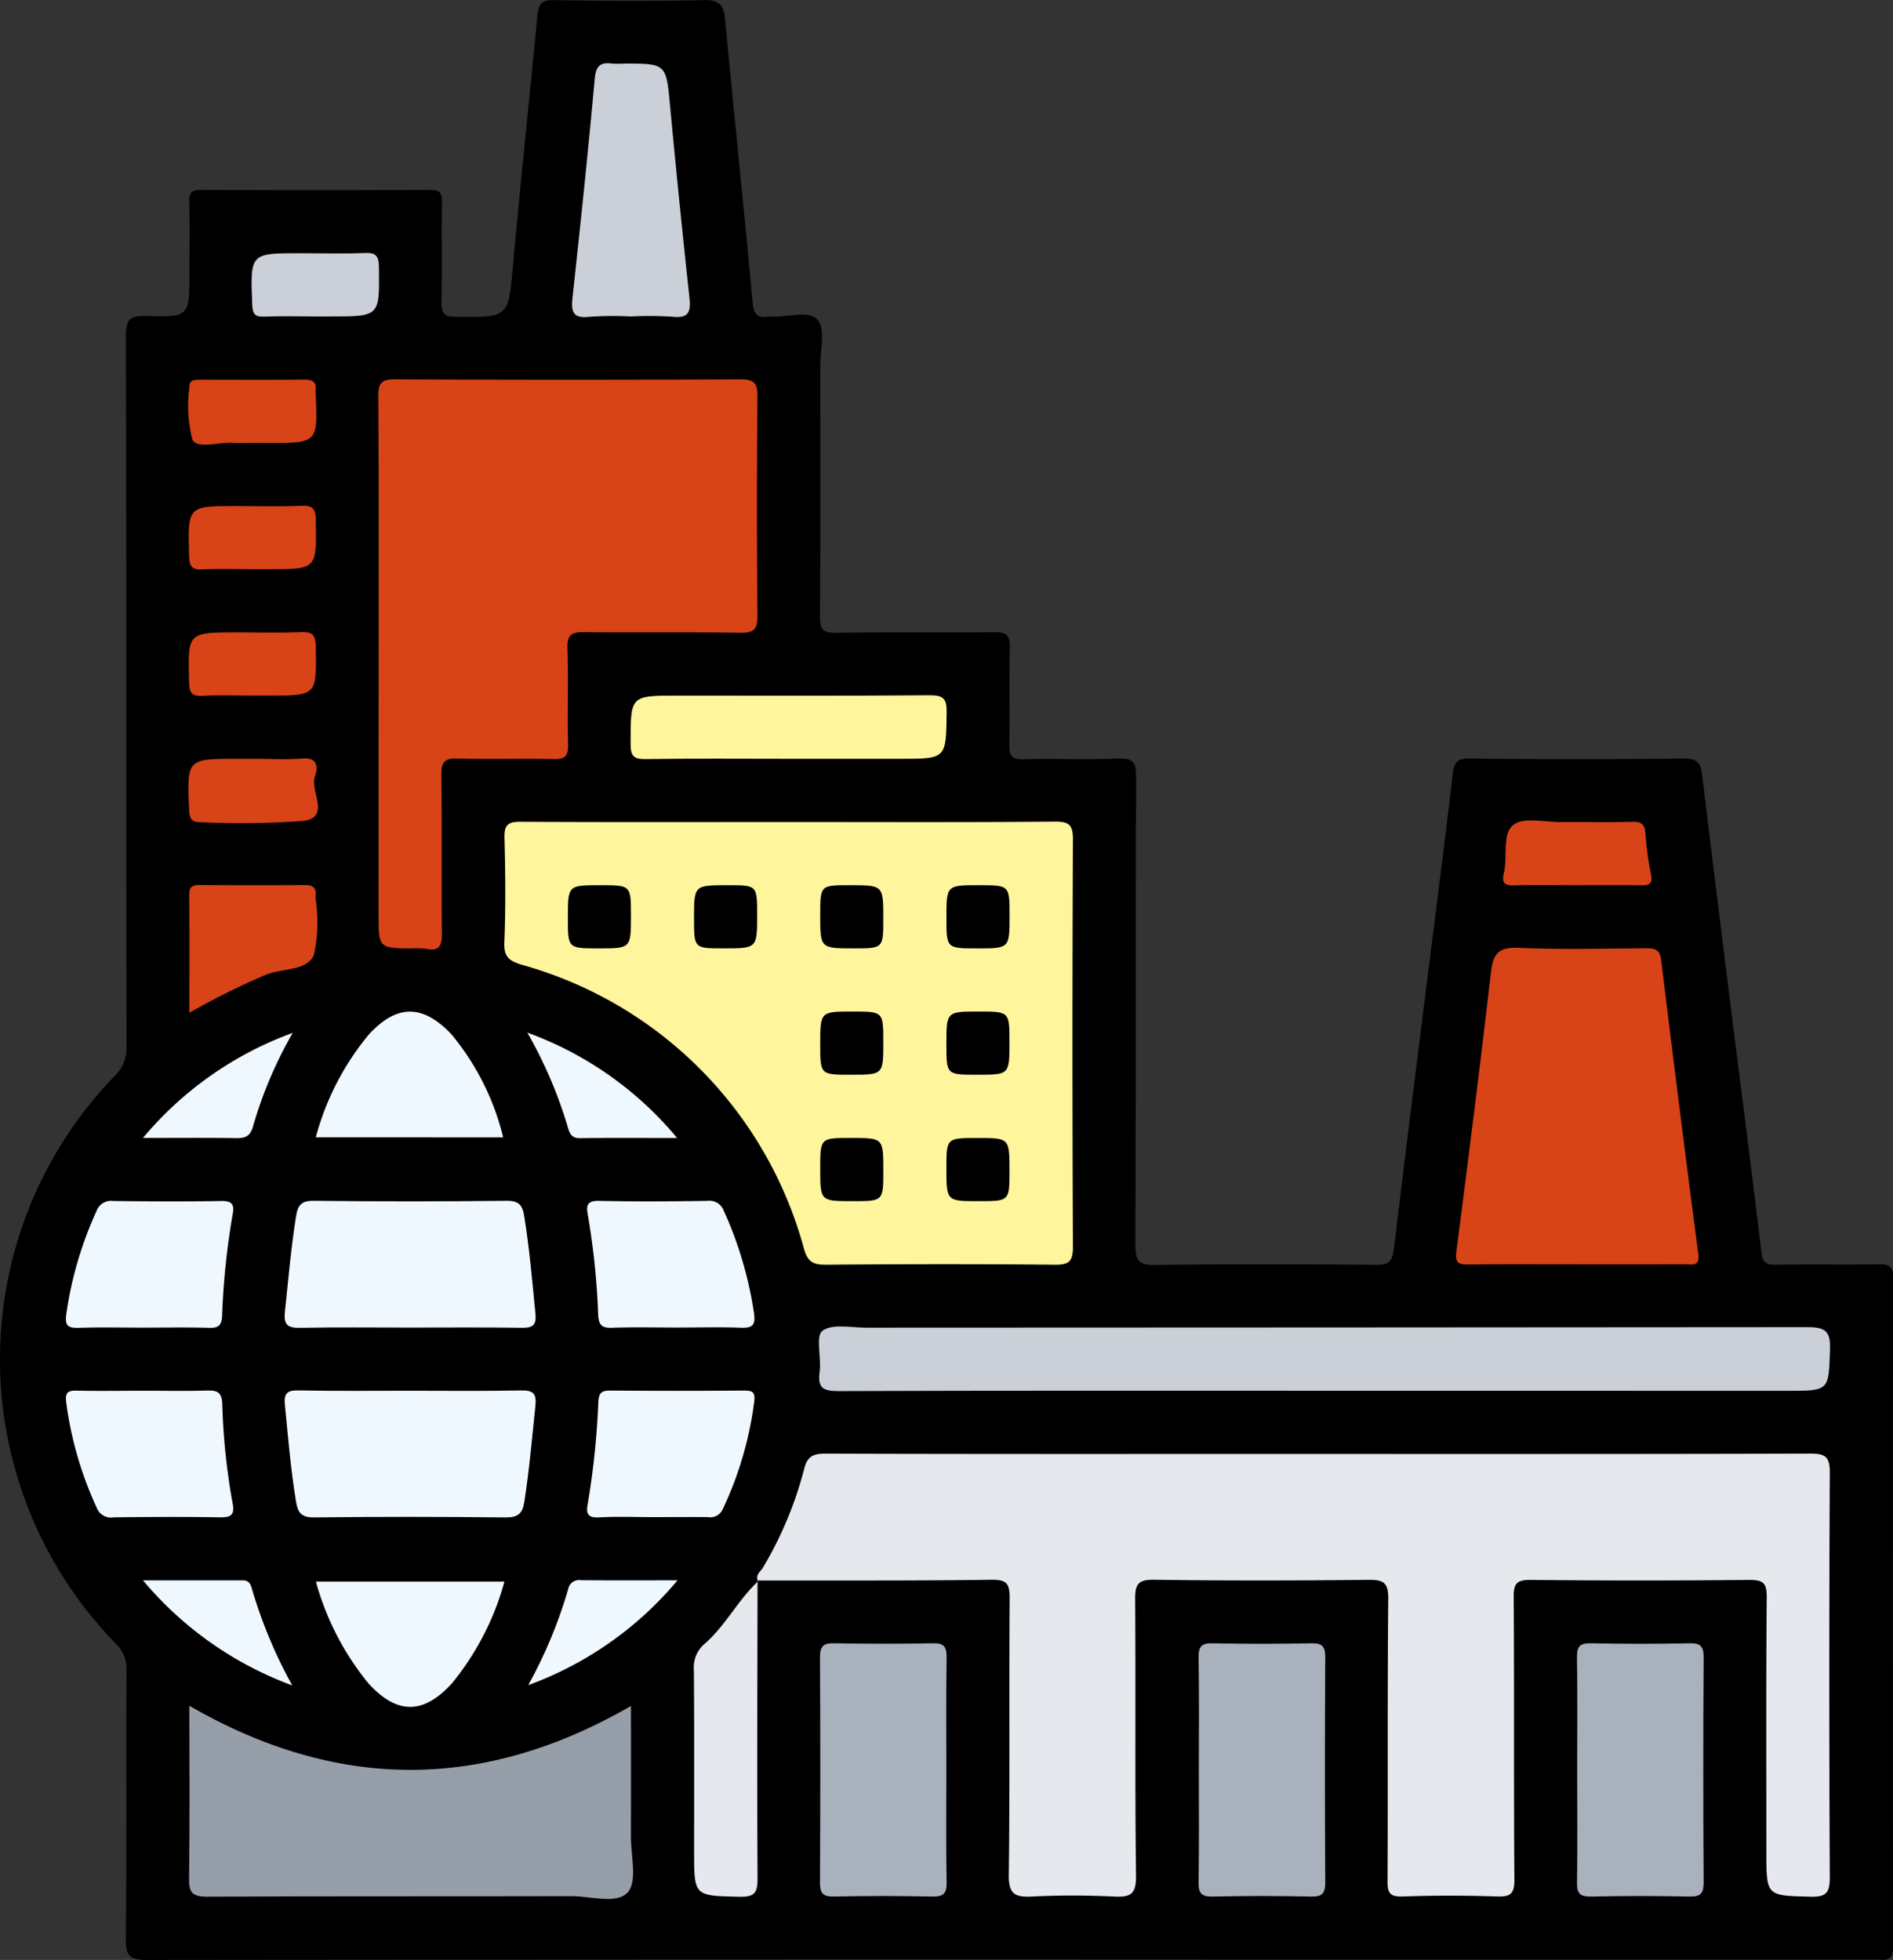 <svg xmlns="http://www.w3.org/2000/svg" width="87.996" height="91.126" viewBox="0 0 87.996 91.126">
  <rect x="0" y="0" width="87.996" height="91.126" fill="#333333" stroke="none"/>
  <g id="Grupo_128173" data-name="Grupo 128173" transform="translate(-2246.044 -1318.873)">
    <path id="Trazado_154883" data-name="Trazado 154883" d="M2292.917,1409.978q-20.02,0-40.041.021c-.806,0-.992-.187-.983-.988.045-4.161.014-8.323.03-12.485a1.575,1.575,0,0,0-.473-1.209,18.936,18.936,0,0,1-.028-26.469,1.773,1.773,0,0,0,.5-1.384c-.008-10.986,0-21.972-.025-32.958,0-.758.166-.965.935-.943,2.016.059,2.017.018,2.017-2,0-1.1.021-2.2-.01-3.3-.012-.444.124-.563.562-.56q5.314.025,10.629,0c.443,0,.566.125.559.564-.025,1.56.012,3.122-.022,4.681-.011.525.148.648.659.654,2.485.031,2.446.044,2.668-2.423.349-3.868.764-7.73,1.133-11.6.05-.522.207-.712.776-.7,2.321.04,4.643.051,6.963,0,.714-.017.92.219.983.886.414,4.384.875,8.763,1.277,13.148.052.573.221.766.756.677a.389.389,0,0,1,.092,0c.75.063,1.748-.335,2.181.162.367.422.116,1.4.117,2.125,0,3.886.014,7.773-.011,11.659,0,.583.124.77.739.76,2.443-.039,4.887,0,7.33-.03.584-.008.777.127.758.743-.048,1.5.005,3-.028,4.5-.011.511.121.676.649.663,1.465-.036,2.933.027,4.4-.03.679-.026.852.146.849.841-.029,7.252-.005,14.505-.037,21.757,0,.753.159.956.932.946,3.42-.048,6.841-.035,10.261-.007.574.005.753-.153.823-.728.625-5.189,1.285-10.375,1.934-15.562.273-2.184.556-4.367.806-6.554.059-.516.214-.7.778-.693q4.994.051,9.987,0c.609-.007.76.217.825.747q.749,6.191,1.531,12.378c.41,3.276.838,6.55,1.224,9.828.056.479.222.586.669.579,1.588-.025,3.177.006,4.764-.019.473-.008.689.052.688.621q-.028,15.561,0,31.121c0,.734-.407.585-.809.585q-14.8,0-29.6,0Z"/>
    <path id="Trazado_154884" data-name="Trazado 154884" d="M2358.378,1540.424c-.147-.293.122-.448.232-.64a17.473,17.473,0,0,0,1.9-4.541c.144-.59.386-.75.98-.748,6.9.023,13.8.015,20.706.015,8.368,0,16.736.009,25.1-.016.7,0,.9.149.9.883q-.049,9.409,0,18.818c0,.7-.151.919-.884.9-2.064-.05-2.065-.014-2.065-2.086,0-3.948-.017-7.9.017-11.842.005-.647-.158-.8-.8-.8q-5.084.052-10.169,0c-.651-.007-.8.168-.793.8.03,4.375,0,8.751.032,13.127.005.656-.172.814-.806.792q-2.2-.075-4.4,0c-.591.019-.694-.175-.691-.719.022-4.376-.008-8.751.033-13.127.007-.748-.223-.883-.908-.876-3.329.035-6.658.043-9.986-.005-.754-.011-.875.235-.87.914.03,4.284-.015,8.568.04,12.852.011.854-.252,1-1.011.964-1.28-.062-2.567-.063-3.846,0-.791.039-1.068-.131-1.057-1.01.054-4.283.01-8.567.04-12.851,0-.65-.1-.877-.825-.868-3.633.049-7.268.03-10.9.035Z" transform="translate(-77.094 -148.037)" fill="#e5e8ec"/>
    <path id="Trazado_154885" data-name="Trazado 154885" d="M2334.145,1440.764c4.093,0,8.185.018,12.278-.018.69-.006.846.17.843.851q-.043,9.456,0,18.911c0,.7-.183.847-.854.84-3.542-.036-7.086-.029-10.628,0-.562,0-.831-.106-1.012-.709a18.8,18.8,0,0,0-13.132-13.238c-.569-.177-.833-.357-.805-1.029.067-1.619.049-3.244.007-4.865-.016-.6.15-.758.75-.754C2325.776,1440.777,2329.96,1440.764,2334.145,1440.764Z" transform="translate(-51.347 -83.673)" fill="#fff59d"/>
    <path id="Trazado_154886" data-name="Trazado 154886" d="M2302.16,1388.315c0-4.129.016-8.258-.016-12.386-.006-.658.184-.8.813-.794q8.012.039,16.025,0c.663,0,.794.2.788.819q-.046,5.092,0,10.184c.008.677-.218.789-.827.78-2.411-.034-4.823,0-7.234-.027-.577-.007-.79.119-.77.743.048,1.5-.007,3,.028,4.495.012.524-.142.675-.663.663-1.495-.034-2.992.021-4.486-.028-.625-.02-.748.2-.741.772.03,2.446,0,4.894.024,7.34.006.571-.1.87-.741.739a3.318,3.318,0,0,0-.64-.019c-1.563-.009-1.563-.009-1.563-1.627Z" transform="translate(-38.516 -38.626)" fill="#d84318"/>
    <path id="Trazado_154887" data-name="Trazado 154887" d="M2274.091,1571.911c6.885,3.966,13.651,3.968,20.527.008,0,2.094.006,4.093,0,6.091,0,.881.3,2.063-.144,2.566-.513.578-1.718.18-2.62.182-5.644.016-11.288-.005-16.932.026-.7,0-.856-.188-.845-.863C2274.115,1577.294,2274.091,1574.666,2274.091,1571.911Z" transform="translate(-19.244 -173.726)" fill="#959ea9"/>
    <path id="Trazado_154888" data-name="Trazado 154888" d="M2467.609,1474.176c-1.68,0-3.359-.011-5.039.007-.451.005-.641-.058-.57-.6.562-4.334,1.111-8.67,1.613-13.012.1-.854.359-1.153,1.269-1.112,1.981.088,3.969.037,5.954.019.431,0,.63.081.689.575q.829,6.826,1.723,13.645c.078.6-.289.476-.6.477C2470.969,1474.179,2469.289,1474.176,2467.609,1474.176Z" transform="translate(-148.258 -96.518)" fill="#d84318"/>
    <path id="Trazado_154889" data-name="Trazado 154889" d="M2390.918,1518.62c-7.511,0-15.022-.011-22.533.017-.719,0-.956-.167-.857-.9.089-.653-.2-1.652.127-1.9.45-.345,1.33-.149,2.025-.15q21.891-.006,43.782-.023c.836,0,1.06.207,1.032,1.038-.065,1.919-.02,1.921-1.961,1.921Z" transform="translate(-83.383 -135.086)" fill="#cbd0d8"/>
    <path id="Trazado_154890" data-name="Trazado 154890" d="M2479.93,1568.521c0-1.741.018-3.482-.011-5.223-.008-.507.124-.682.653-.67q2.285.051,4.572,0c.519-.011.666.138.663.661q-.034,5.222,0,10.445c0,.506-.123.682-.652.67q-2.285-.051-4.572,0c-.519.011-.673-.137-.663-.661C2479.95,1572,2479.93,1570.262,2479.93,1568.521Z" transform="translate(-160.569 -167.352)" fill="#a9b1bc"/>
    <path id="Trazado_154891" data-name="Trazado 154891" d="M2423.8,1568.521c0-1.741.017-3.482-.011-5.223-.009-.507.124-.682.653-.67q2.285.051,4.572,0c.519-.011.666.138.663.661q-.034,5.222,0,10.445c0,.506-.123.682-.653.67q-2.284-.051-4.572,0c-.519.011-.673-.137-.663-.661C2423.815,1572,2423.8,1570.262,2423.8,1568.521Z" transform="translate(-122.028 -167.352)" fill="#a9b1bc"/>
    <path id="Trazado_154892" data-name="Trazado 154892" d="M2373.526,1568.526c0,1.741-.02,3.482.012,5.222.01.529-.161.665-.669.655-1.523-.031-3.048-.034-4.572,0-.537.013-.649-.177-.646-.676q.029-5.223,0-10.445c0-.528.161-.665.668-.655,1.524.031,3.049.034,4.572,0,.537-.013.655.177.647.676C2373.51,1565.044,2373.526,1566.784,2373.526,1568.526Z" transform="translate(-83.49 -167.352)" fill="#a9b1bc"/>
    <path id="Trazado_154893" data-name="Trazado 154893" d="M2294.049,1502.89c-1.679,0-3.358-.02-5.037.011-.569.011-.81-.09-.74-.743.159-1.489.283-2.981.521-4.461.081-.5.252-.705.813-.7q4.487.05,8.975,0c.561-.006.733.2.814.7.244,1.511.374,3.032.523,4.553.055.561-.155.656-.649.65C2297.529,1502.875,2295.789,1502.89,2294.049,1502.89Z" transform="translate(-28.984 -122.293)" fill="#f0f8ff"/>
    <path id="Trazado_154894" data-name="Trazado 154894" d="M2294.115,1525.141c1.71,0,3.42.022,5.128-.013.564-.011.739.127.678.714-.155,1.49-.284,2.98-.514,4.462-.087.56-.306.734-.882.728-2.96-.032-5.922-.036-8.883,0-.616.008-.768-.233-.853-.762-.24-1.481-.367-2.972-.511-4.462-.05-.517.075-.692.617-.682C2290.634,1525.161,2292.375,1525.141,2294.115,1525.141Z" transform="translate(-28.989 -141.607)" fill="#f0f8ff"/>
    <path id="Trazado_154895" data-name="Trazado 154895" d="M2333.618,1340.025a16.062,16.062,0,0,0-1.92.015c-.815.1-.859-.279-.788-.932.367-3.371.724-6.744,1.027-10.122.056-.622.267-.791.822-.718a4.218,4.218,0,0,0,.549,0c1.969,0,1.949,0,2.136,2q.416,4.426.893,8.846c.073.672,0,1.015-.8.923A16.682,16.682,0,0,0,2333.618,1340.025Z" transform="translate(-58.249 -6.439)" fill="#cbd0d8"/>
    <path id="Trazado_154896" data-name="Trazado 154896" d="M2346.868,1424.959c-2.2,0-4.393-.02-6.589.014-.562.009-.71-.135-.711-.705,0-2.247-.027-2.247,2.178-2.247,3.9,0,7.809.016,11.713-.016.639-.005.812.151.8.8-.028,2.155,0,2.155-2.18,2.155Z" transform="translate(-64.21 -70.806)" fill="#fff59d"/>
    <path id="Trazado_154897" data-name="Trazado 154897" d="M2337.292,1502.894c-1.008,0-2.017-.025-3.023.011-.477.017-.612-.136-.638-.608a35.175,35.175,0,0,0-.481-4.65c-.084-.439-.022-.654.521-.642,1.679.036,3.36.025,5.04,0a.713.713,0,0,1,.767.478,17.82,17.82,0,0,1,1.394,4.727c.09.615-.1.713-.647.691C2339.248,1502.866,2338.269,1502.895,2337.292,1502.894Z" transform="translate(-59.781 -122.298)" fill="#f0f8ff"/>
    <path id="Trazado_154898" data-name="Trazado 154898" d="M2259.438,1525.149c.974,0,1.948.019,2.922-.008.463-.013.7.054.722.613a30.806,30.806,0,0,0,.482,4.633c.112.554-.1.658-.6.649-1.643-.029-3.287-.019-4.931,0a.707.707,0,0,1-.784-.444,16.948,16.948,0,0,1-1.419-4.889c-.058-.473.067-.57.506-.558C2257.367,1525.168,2258.4,1525.149,2259.438,1525.149Z" transform="translate(-6.707 -141.615)" fill="#f0f8ff"/>
    <path id="Trazado_154899" data-name="Trazado 154899" d="M2259.374,1502.9c-.974,0-1.948-.021-2.921.009-.481.015-.7-.043-.616-.628a17.353,17.353,0,0,1,1.406-4.8.712.712,0,0,1,.771-.467c1.674.019,3.349.029,5.022,0,.517-.01.622.17.533.628a35.02,35.02,0,0,0-.489,4.724c-.025.45-.186.554-.6.544C2261.444,1502.88,2260.409,1502.9,2259.374,1502.9Z" transform="translate(-6.712 -122.301)" fill="#f0f8ff"/>
    <path id="Trazado_154900" data-name="Trazado 154900" d="M2336.145,1531.03c-.825,0-1.651-.035-2.473.012-.547.032-.606-.2-.522-.642a37.407,37.407,0,0,0,.49-4.742c.024-.393.148-.516.54-.513q3.115.025,6.231,0c.381,0,.529.061.476.5a16.578,16.578,0,0,1-1.452,4.991.647.647,0,0,1-.724.392C2337.856,1531.023,2337,1531.03,2336.145,1531.03Z" transform="translate(-59.782 -141.619)" fill="#f0f8ff"/>
    <path id="Trazado_154901" data-name="Trazado 154901" d="M2351.905,1553.34c-.006,4.611-.026,9.221,0,13.831,0,.65-.1.882-.824.866-2.123-.047-2.124-.008-2.124-2.113,0-2.809.01-5.619-.01-8.428a1.42,1.42,0,0,1,.479-1.2c.982-.848,1.563-2.046,2.507-2.93Z" transform="translate(-70.647 -160.976)" fill="#e5e8ec"/>
    <path id="Trazado_154902" data-name="Trazado 154902" d="M2292.88,1474.768a12.516,12.516,0,0,1,2.483-4.8c1.3-1.4,2.5-1.386,3.822.011a11.912,11.912,0,0,1,2.406,4.792Z" transform="translate(-32.156 -103.016)" fill="#f0f8ff"/>
    <path id="Trazado_154903" data-name="Trazado 154903" d="M2301.661,1553.487a12.82,12.82,0,0,1-2.438,4.725c-1.323,1.458-2.556,1.462-3.879.011a12.8,12.8,0,0,1-2.446-4.736Z" transform="translate(-32.168 -161.077)" fill="#f0f8ff"/>
    <path id="Trazado_154904" data-name="Trazado 154904" d="M2274.118,1456.093c0-1.913.009-3.7-.007-5.5,0-.4.191-.441.51-.44,1.619.009,3.238.016,4.856,0,.414-.005.553.151.505.535a.72.72,0,0,0,0,.092,7.1,7.1,0,0,1-.079,2.631c-.332.755-1.49.6-2.257.925A34.741,34.741,0,0,0,2274.118,1456.093Z" transform="translate(-19.27 -90.132)" fill="#d84318"/>
    <path id="Trazado_154905" data-name="Trazado 154905" d="M2472.324,1443.579c-.946,0-1.893-.02-2.838.009-.452.013-.6-.11-.491-.571.188-.762-.1-1.824.449-2.245.489-.373,1.461-.122,2.22-.128,1.1-.009,2.2.017,3.3-.012.429-.012.585.116.615.551a15.152,15.152,0,0,0,.258,1.906c.091.463-.13.5-.488.495C2474.338,1443.57,2473.331,1443.579,2472.324,1443.579Z" transform="translate(-153.045 -83.55)" fill="#d84318"/>
    <path id="Trazado_154906" data-name="Trazado 154906" d="M2276.952,1396.842c-.764,0-1.529-.029-2.291.01-.5.026-.6-.159-.611-.626-.066-2.323-.08-2.322,2.208-2.322,1.008,0,2.017.029,3.023-.012.535-.022.65.166.659.674.037,2.276.054,2.276-2.164,2.276Z" transform="translate(-19.215 -51.504)" fill="#d84318"/>
    <path id="Trazado_154907" data-name="Trazado 154907" d="M2276.95,1415.591c-.764,0-1.529-.03-2.291.011-.5.026-.6-.167-.608-.63-.065-2.319-.079-2.319,2.21-2.319,1.008,0,2.017.029,3.024-.012.535-.022.646.175.654.677.038,2.273.054,2.273-2.166,2.273Z" transform="translate(-19.216 -64.377)" fill="#d84318"/>
    <path id="Trazado_154908" data-name="Trazado 154908" d="M2277.012,1431.391c.764,0,1.531.047,2.29-.013.727-.058.7.451.57.81-.258.7.756,1.909-.535,2.09a39.037,39.037,0,0,1-4.758.061c-.457.007-.54-.167-.559-.584-.1-2.363-.115-2.363,2.258-2.363Z" transform="translate(-19.185 -77.238)" fill="#d84318"/>
    <path id="Trazado_154909" data-name="Trazado 154909" d="M2286.317,1359.345c-.792,0-1.585-.025-2.376.01-.454.02-.54-.15-.557-.573-.093-2.375-.1-2.375,2.224-2.375,1.005,0,2.012.03,3.016-.012.532-.023.643.165.649.667.03,2.283.046,2.283-2.225,2.283Z" transform="translate(-25.615 -25.76)" fill="#cbd0d8"/>
    <path id="Trazado_154910" data-name="Trazado 154910" d="M2276.99,1378.11c-.305,0-.612.017-.916,0-.66-.045-1.679.3-1.9-.143a6.289,6.289,0,0,1-.143-2.421c-.012-.361.215-.372.478-.371,1.619,0,3.238.01,4.857-.005.378,0,.589.09.531.508a.5.5,0,0,0,0,.092c.108,2.345.108,2.345-2.173,2.345Z" transform="translate(-19.184 -38.648)" fill="#d84318"/>
    <path id="Trazado_154911" data-name="Trazado 154911" d="M2324.252,1472.05a16.253,16.253,0,0,1,6.962,4.9c-1.631,0-3.08-.011-4.529.007-.422,0-.476-.265-.569-.568A20.615,20.615,0,0,0,2324.252,1472.05Z" transform="translate(-53.694 -105.166)" fill="#f0f8ff"/>
    <path id="Trazado_154912" data-name="Trazado 154912" d="M2331.322,1553.28a16.324,16.324,0,0,1-6.939,4.873,21.739,21.739,0,0,0,1.856-4.458.515.515,0,0,1,.594-.421C2328.257,1553.288,2329.681,1553.28,2331.322,1553.28Z" transform="translate(-53.784 -160.931)" fill="#f0f8ff"/>
    <path id="Trazado_154913" data-name="Trazado 154913" d="M2274.2,1472.087a19.552,19.552,0,0,0-1.844,4.345c-.127.452-.349.556-.776.549-1.37-.022-2.741-.008-4.341-.008A16.364,16.364,0,0,1,2274.2,1472.087Z" transform="translate(-14.55 -105.191)" fill="#f0f8ff"/>
    <path id="Trazado_154914" data-name="Trazado 154914" d="M2274.191,1558.182a16.486,16.486,0,0,1-6.937-4.883c1.659,0,3.158,0,4.657,0,.279,0,.351.2.41.41A22.1,22.1,0,0,0,2274.191,1558.182Z" transform="translate(-14.562 -160.947)" fill="#f0f8ff"/>
    <path id="Trazado_154915" data-name="Trazado 154915" d="M2386.4,1489.076c0-1.4,0-1.4,1.441-1.4,1.491,0,1.491,0,1.491,1.536,0,1.4,0,1.4-1.441,1.4C2386.4,1490.612,2386.4,1490.612,2386.4,1489.076Z" transform="translate(-96.362 -115.892)"/>
    <path id="Trazado_154916" data-name="Trazado 154916" d="M2370.62,1489.191c0,1.421,0,1.421-1.423,1.421-1.51,0-1.51,0-1.51-1.517,0-1.421,0-1.421,1.424-1.421C2370.62,1487.674,2370.62,1487.674,2370.62,1489.191Z" transform="translate(-83.515 -115.892)"/>
    <path id="Trazado_154917" data-name="Trazado 154917" d="M2387.821,1471.864c-1.422,0-1.422,0-1.422-1.422,0-1.517,0-1.517,1.51-1.517,1.422,0,1.422,0,1.422,1.422C2389.332,1471.864,2389.332,1471.864,2387.821,1471.864Z" transform="translate(-96.362 -103.021)"/>
    <path id="Trazado_154918" data-name="Trazado 154918" d="M2387.9,1450.178c1.436,0,1.436,0,1.436,1.409,0,1.53,0,1.53-1.5,1.53-1.435,0-1.435,0-1.435-1.408C2386.4,1450.178,2386.4,1450.178,2387.9,1450.178Z" transform="translate(-96.362 -90.149)"/>
    <path id="Trazado_154919" data-name="Trazado 154919" d="M2367.687,1451.563c0-1.385,0-1.385,1.367-1.385,1.565,0,1.565,0,1.565,1.553,0,1.385,0,1.385-1.367,1.385C2367.687,1453.116,2367.687,1453.116,2367.687,1451.563Z" transform="translate(-83.515 -90.149)"/>
    <path id="Trazado_154920" data-name="Trazado 154920" d="M2351.907,1451.569c0,1.547,0,1.547-1.571,1.547-1.362,0-1.362,0-1.362-1.391,0-1.547,0-1.547,1.571-1.547C2351.907,1450.178,2351.907,1450.178,2351.907,1451.569Z" transform="translate(-70.668 -90.149)"/>
    <path id="Trazado_154921" data-name="Trazado 154921" d="M2331.774,1450.178c1.422,0,1.422,0,1.422,1.422,0,1.517,0,1.517-1.51,1.517-1.422,0-1.422,0-1.422-1.421C2330.264,1450.178,2330.264,1450.178,2331.774,1450.178Z" transform="translate(-57.822 -90.149)"/>
    <path id="Trazado_154922" data-name="Trazado 154922" d="M2369.11,1471.864c-1.423,0-1.423,0-1.423-1.422,0-1.517,0-1.517,1.51-1.517,1.422,0,1.422,0,1.422,1.422C2370.62,1471.864,2370.62,1471.864,2369.11,1471.864Z" transform="translate(-83.515 -103.021)"/>
  </g>
</svg>
